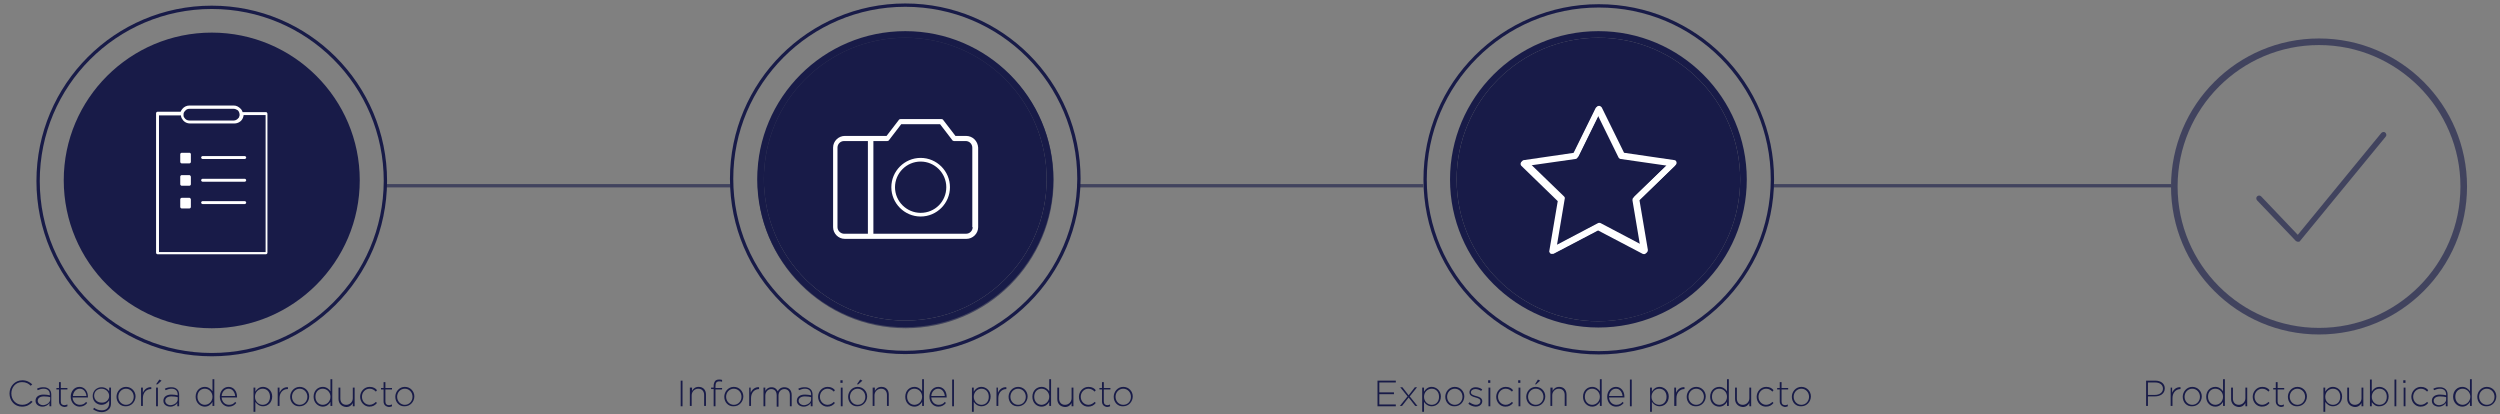 <?xml version="1.0" encoding="utf-8"?>
<!-- Generator: Adobe Illustrator 18.0.0, SVG Export Plug-In . SVG Version: 6.00 Build 0)  -->
<!DOCTYPE svg PUBLIC "-//W3C//DTD SVG 1.1//EN" "http://www.w3.org/Graphics/SVG/1.1/DTD/svg11.dtd">
<svg version="1.1" id="Layer_1" xmlns="http://www.w3.org/2000/svg" xmlns:xlink="http://www.w3.org/1999/xlink" x="0px" y="0px"
	 viewBox="0 0 682.4 113.1" enable-background="new 0 0 682.4 113.1" xml:space="preserve">
<rect x="0" y="0" width="682.4" height="113.1" fill="#808080" stroke="none"/>
<g id="XMLID_1422_">
	<g id="XMLID_1424_">
		<path id="XMLID_1588_" fill="none" stroke="#181B48" stroke-width="0.907" stroke-miterlimit="10" d="M436.4,96.3
			C410.3,96.3,389,75.1,389,49c0-26.1,21.2-47.4,47.4-47.4s47.4,21.2,47.4,47.4C483.7,75.1,462.5,96.3,436.4,96.3L436.4,96.3z"/>
	</g>
</g>
<g>
	<g id="XMLID_50_">
		<g id="XMLID_1392_">
			<path fill="#181B48" d="M475,49c0,21.3-17.3,38.7-38.7,38.7c-21.3,0-38.7-17.3-38.7-38.7c0-21.3,17.3-38.7,38.7-38.7
				C457.7,10.3,475,27.7,475,49z"/>
			<path fill="#181B48" d="M475,49c0-21.3-17.3-38.7-38.7-38.7c-21.3,0-38.7,17.3-38.7,38.7c0,21.3,17.3,38.7,38.7,38.7
				C457.7,87.6,475,70.3,475,49z M476.8,49c0,22.3-18.1,40.4-40.5,40.4c-22.3,0-40.5-18.1-40.5-40.4s18.1-40.5,40.5-40.5
				C458.7,8.5,476.8,26.7,476.8,49z"/>
		</g>
	</g>
	<path fill="#FFFFFF" d="M423.9,69c-0.2,0-0.3,0-0.4-0.1c-0.2-0.2-0.4-0.5-0.3-0.7l2.3-13.6l-9.9-9.6c-0.2-0.2-0.3-0.5-0.2-0.8
		c0.1-0.3,0.3-0.5,0.6-0.5l13.7-2l6.1-12.4c0.1-0.3,0.4-0.4,0.7-0.4c0.3,0,0.5,0.2,0.7,0.4l6.1,12.4l13.7,2c0.3,0,0.5,0.2,0.6,0.5
		c0.1,0.3,0,0.6-0.2,0.8l-9.9,9.6l2.3,13.6c0,0.3-0.1,0.6-0.3,0.7c-0.2,0.2-0.5,0.2-0.8,0.1l-12.2-6.4l-12.2,6.4
		C424.2,68.9,424,69,423.9,69L423.9,69z M417.8,44.8l9.1,8.8c0.2,0.2,0.3,0.4,0.2,0.7l-2.1,12.5l11.2-5.9c0.2-0.1,0.5-0.1,0.7,0
		l11.2,5.9l-2.1-12.5c0-0.2,0-0.5,0.2-0.7l9.1-8.8L442.7,43c-0.2,0-0.5-0.2-0.6-0.4l-5.6-11.4l-5.6,11.4c-0.1,0.2-0.3,0.4-0.6,0.4
		L417.8,44.8z M417.8,44.8"/>
</g>
<path fill="#FFFFFF" d="M423.6,69.3c-0.2,0-0.3,0-0.4-0.1c-0.2-0.2-0.4-0.5-0.3-0.7l2.3-13.6l-9.9-9.6c-0.2-0.2-0.3-0.5-0.2-0.8
	c0.1-0.3,0.3-0.5,0.6-0.5l13.7-2l6.1-12.4c0.1-0.3,0.4-0.4,0.7-0.4c0.3,0,0.5,0.2,0.7,0.4l6.1,12.4l13.7,2c0.3,0,0.5,0.2,0.6,0.5
	c0.1,0.3,0,0.6-0.2,0.8l-9.9,9.6l2.3,13.6c0,0.3-0.1,0.6-0.3,0.7c-0.2,0.2-0.5,0.2-0.8,0.1l-12.2-6.4l-12.2,6.4
	C423.8,69.3,423.7,69.3,423.6,69.3L423.6,69.3z M417.4,45.2l9.1,8.8c0.2,0.2,0.3,0.4,0.2,0.7l-2.1,12.5l11.2-5.9
	c0.2-0.1,0.5-0.1,0.7,0l11.2,5.9l-2.1-12.5c0-0.2,0-0.5,0.2-0.7l9.1-8.8l-12.5-1.8c-0.2,0-0.5-0.2-0.6-0.4l-5.6-11.4l-5.6,11.4
	c-0.1,0.2-0.3,0.4-0.6,0.4L417.4,45.2z M417.4,45.2"/>
<g opacity="0.6">
	<g id="XMLID_27_">
		<g id="XMLID_1399_">
			<path fill="#181B48" d="M247.2,8.8c22.3,0,40.4,18.1,40.4,40.4c0,22.3-18.1,40.4-40.4,40.4s-40.4-18.1-40.4-40.4
				C206.8,26.9,225,8.8,247.2,8.8z M285.8,49.2c0-21.3-17.3-38.6-38.6-38.6s-38.6,17.3-38.6,38.6s17.3,38.6,38.6,38.6
				S285.8,70.4,285.8,49.2z"/>
			<path fill="#181B48" d="M242.8,38.5c-0.1,0.2-0.3,0.2-0.5,0.2h-3.4h-0.2h-0.2v0.2v0.2v24.5v0.2v0.2h0.2h0.2h24.9
				c1,0,1.8-0.8,1.8-1.8V40.5c0-1-0.8-1.8-1.8-1.8h-3.2c-0.2,0-0.4-0.1-0.5-0.2l-3.3-4.3h-10.6L242.8,38.5z M237,37.4h0.4h0.8h0.4
				h3.3l3.3-4.3c0.1-0.2,0.3-0.2,0.5-0.2h11.2c0.2,0,0.4,0.1,0.5,0.2l3.4,4.3h2.9c1.7,0,3.1,1.4,3.1,3.2v21.8c0,1.8-1.4,3.2-3.1,3.2
				h-25.2h-0.4h-0.8H237h-6.4c-1.7,0-3.2-1.4-3.2-3.2V40.5c0-1.7,1.4-3.2,3.2-3.2H237z M237.2,38.9v-0.2h-0.2h-0.2h-6.1
				c-1,0-1.8,0.8-1.8,1.8v21.8c0,1,0.8,1.8,1.8,1.8h6.1h0.2h0.2v-0.2v-0.2V39.2V38.9z"/>
			<path fill="#181B48" d="M243.4,51.4c0-4.4,3.6-8,8-8c4.4,0,8,3.6,8,8s-3.6,8-8,8C247,59.4,243.4,55.8,243.4,51.4z M251.5,44.4
				c-3.8,0-7,3.1-7,7s3.1,7,7,7s7-3.1,7-7S255.3,44.4,251.5,44.4z"/>
		</g>
	</g>
</g>
<g>
	<g id="XMLID_1744_">
		<g id="XMLID_1745_">
			<g>
				<path fill="#181B48" d="M247.1,8.5c22.3,0,40.4,18.1,40.4,40.4c0,22.3-18.1,40.4-40.4,40.4s-40.4-18.1-40.4-40.4
					C206.7,26.6,224.8,8.5,247.1,8.5z M285.7,48.9c0-21.3-17.3-38.6-38.6-38.6s-38.6,17.3-38.6,38.6s17.3,38.6,38.6,38.6
					S285.7,70.2,285.7,48.9z"/>
				<path fill="#181B48" d="M247.1,10.3c21.3,0,38.6,17.3,38.6,38.6s-17.3,38.6-38.6,38.6s-38.6-17.3-38.6-38.6
					S225.8,10.3,247.1,10.3z"/>
			</g>
		</g>
	</g>
	<g>
		<path fill="#FFFFFF" d="M251.3,43.1c-4.4,0-8,3.6-8,8c0,4.4,3.6,8,8,8c4.4,0,8-3.6,8-8C259.3,46.7,255.7,43.1,251.3,43.1z
			 M251.3,58.1c-3.8,0-7-3.1-7-7c0-3.8,3.1-7,7-7c3.8,0,7,3.1,7,7C258.3,55,255.2,58.1,251.3,58.1z"/>
		<path fill="#FFFFFF" d="M263.7,37.1h-2.9l-3.3-4.3c-0.1-0.2-0.3-0.3-0.5-0.3h-11.2c-0.2,0-0.4,0.1-0.5,0.3l-3.3,4.3h-3.3h-0.4
			h-0.9h-0.4h-6.4c-1.7,0-3.2,1.4-3.2,3.2V62c0,1.7,1.4,3.2,3.2,3.2h6.4h0.4h0.8h0.4h25.2c1.7,0,3.2-1.4,3.2-3.2V40.3
			C266.9,38.5,265.5,37.1,263.7,37.1z M228.6,62V40.3c0-1,0.8-1.8,1.8-1.8h6.1h0.2h0.2v0.2v0.2v24.5v0.2v0.2h-0.2h-0.2h-6.1
			C229.5,63.8,228.6,63,228.6,62z M265.5,62c0,1-0.8,1.8-1.8,1.8h-24.9h-0.2h-0.2v-0.2v-0.2V38.9v-0.2v-0.2h0.2h0.2h3.4
			c0.2,0,0.4-0.1,0.5-0.3l3.3-4.3h10.6l3.3,4.3c0.1,0.2,0.3,0.3,0.5,0.3h3.2c1,0,1.8,0.8,1.8,1.8V62z"/>
	</g>
</g>
<g id="XMLID_1736_">
	<g id="XMLID_1737_">
		<path id="XMLID_1738_" fill="none" stroke="#181B48" stroke-width="0.907" stroke-miterlimit="10" d="M247.1,96.2
			c-26.1,0-47.4-21.2-47.4-47.4c0-26.1,21.2-47.4,47.4-47.4s47.4,21.2,47.4,47.4C294.4,75,273.2,96.2,247.1,96.2L247.1,96.2z"/>
	</g>
</g>
<g>
	<g opacity="0.6">
		<g id="XMLID_1727_">
			<g id="XMLID_1728_">
				<path id="XMLID_1729_" fill="#181B48" d="M633,91.3c-22.3,0-40.4-18.1-40.4-40.4c0-22.3,18.1-40.4,40.4-40.4
					c22.3,0,40.4,18.1,40.4,40.4C673.4,73.2,655.3,91.3,633,91.3L633,91.3z M633,12.3c-21.3,0-38.6,17.3-38.6,38.6
					c0,21.3,17.3,38.6,38.6,38.6s38.6-17.3,38.6-38.6C671.6,29.7,654.3,12.3,633,12.3L633,12.3z"/>
			</g>
		</g>
	</g>
	<g id="XMLID_1725_" opacity="0.6">
		<path id="XMLID_1726_" fill="#181B48" d="M627.3,66c-0.2,0-0.4-0.1-0.6-0.2l-10.6-11.1c-0.3-0.3-0.3-0.8,0-1.1
			c0.3-0.3,0.8-0.3,1.1,0l10,10.5l22.8-27.8c0.3-0.3,0.8-0.4,1.1-0.1c0.3,0.3,0.4,0.8,0.1,1.1l-23.4,28.5
			C627.8,65.9,627.6,66,627.3,66C627.3,66,627.3,66,627.3,66L627.3,66z"/>
	</g>
</g>
<line id="XMLID_1719_" opacity="0.6" fill="none" stroke="#181B48" stroke-width="0.907" stroke-miterlimit="10" x1="105.1" y1="50.7" x2="199.4" y2="50.7"/>
<line id="XMLID_42_" opacity="0.6" fill="none" stroke="#181B48" stroke-width="0.907" stroke-miterlimit="10" x1="294.1" y1="50.7" x2="388.5" y2="50.7"/>
<line id="XMLID_1519_" opacity="0.6" fill="none" stroke="#181B48" stroke-width="0.907" stroke-miterlimit="10" x1="484" y1="50.7" x2="592.6" y2="50.7"/>
<g id="XMLID_1708_">
	<g id="XMLID_1709_">
		<path id="XMLID_1710_" fill="none" stroke="#181B48" stroke-width="0.907" stroke-miterlimit="10" d="M57.8,96.8
			c-26.1,0-47.4-21.2-47.4-47.4c0-26.1,21.2-47.4,47.4-47.4s47.4,21.2,47.4,47.4C105.1,75.6,83.9,96.8,57.8,96.8L57.8,96.8z"/>
	</g>
</g>
<g>
	<g>
		<g id="XMLID_1704_">
			<g id="XMLID_1705_">
				<path id="XMLID_1706_" fill="#181B48" d="M57.8,89.6c-22.3,0-40.4-18.1-40.4-40.4C17.4,27,35.5,8.9,57.8,8.9S98.2,27,98.2,49.2
					C98.2,71.5,80,89.6,57.8,89.6L57.8,89.6z"/>
			</g>
		</g>
	</g>
	<g>
		<path fill="#FFFFFF" d="M72.6,30.6h-5.4h-0.5h-0.5c0-0.2-0.1-0.3-0.2-0.5c-0.1-0.2-0.2-0.3-0.3-0.4c-0.5-0.5-1.1-0.9-1.9-0.9H51.7
			c-0.8,0-1.5,0.4-1.9,0.9c-0.1,0.1-0.2,0.3-0.3,0.4c-0.1,0.1-0.1,0.3-0.2,0.4h-0.5h-0.5H43c-0.2,0-0.4,0.2-0.4,0.4v38.1
			c0,0.2,0.2,0.4,0.4,0.4h29.6c0.2,0,0.4-0.2,0.4-0.4V31.1C73,30.8,72.8,30.6,72.6,30.6z M51.7,29.7h12.1c0.4,0,0.8,0.2,1.1,0.4
			c0.1,0.1,0.2,0.2,0.3,0.4c0.1,0.2,0.2,0.5,0.2,0.8c0,0.2,0,0.3-0.1,0.5c0,0.2-0.1,0.3-0.2,0.4c-0.3,0.4-0.8,0.7-1.3,0.7H51.7
			c-0.6,0-1.1-0.3-1.4-0.8c-0.1-0.1-0.2-0.3-0.2-0.5c0-0.1,0-0.2,0-0.3c0-0.2,0-0.4,0.1-0.6c0.1-0.2,0.2-0.3,0.3-0.4
			C50.8,29.9,51.2,29.7,51.7,29.7z M72.1,68.8H43.4V31.5h5h0.5h0.5c0,0.2,0,0.3,0.1,0.5c0,0.2,0.1,0.3,0.2,0.4
			c0.4,0.8,1.2,1.3,2.2,1.3h12.1c0.9,0,1.8-0.5,2.2-1.3c0.1-0.1,0.1-0.3,0.2-0.5c0-0.1,0.1-0.3,0.1-0.5h0.5h0.5h5V68.8z"/>
		<path fill="#FFFFFF" d="M51.7,41.7h-2.1c-0.2,0-0.4,0.2-0.4,0.4v2.1c0,0.2,0.2,0.4,0.4,0.4h2.1c0.2,0,0.4-0.2,0.4-0.4V42
			C52,41.8,51.9,41.7,51.7,41.7z"/>
		<path fill="#FFFFFF" d="M66.8,42.6H55.3c-0.2,0-0.4,0.2-0.4,0.4s0.2,0.4,0.4,0.4h11.5c0.2,0,0.4-0.2,0.4-0.4S67,42.6,66.8,42.6z"
			/>
		<path fill="#FFFFFF" d="M51.7,54h-2.1c-0.2,0-0.4,0.2-0.4,0.4v2.1c0,0.2,0.2,0.4,0.4,0.4h2.1c0.2,0,0.4-0.2,0.4-0.4v-2.1
			C52,54.1,51.9,54,51.7,54z"/>
		<path fill="#FFFFFF" d="M66.8,54.9H55.3c-0.2,0-0.4,0.2-0.4,0.4s0.2,0.4,0.4,0.4h11.5c0.2,0,0.4-0.2,0.4-0.4S67,54.9,66.8,54.9z"
			/>
		<path fill="#FFFFFF" d="M51.7,47.8h-2.1c-0.2,0-0.4,0.2-0.4,0.4v2.1c0,0.2,0.2,0.4,0.4,0.4h2.1c0.2,0,0.4-0.2,0.4-0.4v-2.1
			C52,48,51.9,47.8,51.7,47.8z"/>
		<path fill="#FFFFFF" d="M66.8,48.8H55.3c-0.2,0-0.4,0.2-0.4,0.4s0.2,0.4,0.4,0.4h11.5c0.2,0,0.4-0.2,0.4-0.4S67,48.8,66.8,48.8z"
			/>
	</g>
</g>
<g>
	<path fill="#181B48" d="M2.6,107.4L2.6,107.4c0-2,1.5-3.6,3.5-3.6c1.2,0,2,0.5,2.7,1.1l-0.4,0.4c-0.6-0.6-1.3-1-2.4-1
		c-1.7,0-2.9,1.4-2.9,3.1v0c0,1.8,1.3,3.1,3,3.1c1,0,1.7-0.4,2.4-1.1l0.4,0.3C8.1,110.5,7.3,111,6,111C4,111,2.6,109.4,2.6,107.4z"
		/>
	<path fill="#181B48" d="M9.7,109.4L9.7,109.4c0-1.1,0.9-1.7,2.2-1.7c0.7,0,1.2,0.1,1.7,0.2v-0.2c0-1-0.6-1.6-1.7-1.6
		c-0.6,0-1.1,0.2-1.6,0.4l-0.2-0.4c0.6-0.3,1.1-0.4,1.8-0.4c0.7,0,1.2,0.2,1.6,0.6c0.3,0.3,0.5,0.8,0.5,1.4v3.2h-0.5V110
		c-0.3,0.5-1,1-1.9,1C10.7,111,9.7,110.5,9.7,109.4z M13.7,109v-0.6c-0.4-0.1-1-0.2-1.7-0.2c-1.1,0-1.7,0.5-1.7,1.2v0
		c0,0.7,0.7,1.2,1.5,1.2C12.8,110.5,13.7,109.9,13.7,109z"/>
	<path fill="#181B48" d="M16.1,109.6v-3.3h-0.7v-0.4h0.7v-1.6h0.5v1.6h1.8v0.4h-1.8v3.3c0,0.7,0.4,1,1,1c0.2,0,0.5-0.1,0.8-0.2v0.5
		c-0.3,0.1-0.5,0.2-0.8,0.2C16.7,111,16.1,110.5,16.1,109.6z"/>
	<path fill="#181B48" d="M19.3,108.3L19.3,108.3c0-1.5,1-2.7,2.4-2.7c1.4,0,2.3,1.2,2.3,2.7c0,0.1,0,0.1,0,0.2h-4.2c0.1,1.3,1,2,2,2
		c0.8,0,1.3-0.3,1.7-0.8l0.3,0.3c-0.5,0.6-1.1,1-2.1,1C20.5,111,19.3,109.9,19.3,108.3z M23.6,108.1c-0.1-1-0.7-2-1.8-2
		c-1,0-1.8,0.8-1.9,2H23.6z"/>
	<path fill="#181B48" d="M25.4,111.7l0.3-0.4c0.6,0.5,1.3,0.7,2.1,0.7c1.2,0,2-0.7,2-2v-0.7c-0.4,0.6-1.1,1.2-2.1,1.2
		c-1.2,0-2.4-0.9-2.4-2.4v0c0-1.5,1.2-2.4,2.4-2.4c1,0,1.7,0.5,2.1,1.1v-1h0.5v4.3c0,0.7-0.2,1.3-0.7,1.7c-0.4,0.4-1.1,0.7-1.8,0.7
		C26.9,112.5,26.1,112.2,25.4,111.7z M29.8,108.1L29.8,108.1c0-1.2-1-2-2.1-2c-1.1,0-2,0.7-2,1.9v0c0,1.1,0.9,1.9,2,1.9
		C28.8,110,29.8,109.2,29.8,108.1z"/>
	<path fill="#181B48" d="M31.8,108.3L31.8,108.3c0-1.4,1.1-2.7,2.6-2.7c1.5,0,2.6,1.2,2.6,2.6v0c0,1.4-1.1,2.7-2.6,2.7
		C32.9,111,31.8,109.8,31.8,108.3z M36.5,108.3L36.5,108.3c0-1.2-0.9-2.2-2.1-2.2c-1.2,0-2.1,1-2.1,2.2v0c0,1.2,0.9,2.2,2.1,2.2
		C35.6,110.5,36.5,109.5,36.5,108.3z"/>
	<path fill="#181B48" d="M38.5,105.8H39v1.4c0.4-0.9,1.2-1.6,2.3-1.5v0.5h-0.1c-1.2,0-2.2,0.9-2.2,2.5v2.1h-0.5V105.8z"/>
	<path fill="#181B48" d="M42.6,105.8h0.5v5.1h-0.5V105.8z M43.5,103.6l0.6,0.3l-1.1,1h-0.4L43.5,103.6z"/>
	<path fill="#181B48" d="M44.6,109.4L44.6,109.4c0-1.1,0.9-1.7,2.2-1.7c0.7,0,1.2,0.1,1.7,0.2v-0.2c0-1-0.6-1.6-1.7-1.6
		c-0.6,0-1.1,0.2-1.6,0.4l-0.2-0.4c0.6-0.3,1.1-0.4,1.8-0.4c0.7,0,1.2,0.2,1.6,0.6c0.3,0.3,0.5,0.8,0.5,1.4v3.2h-0.5V110
		c-0.3,0.5-1,1-1.9,1C45.6,111,44.6,110.5,44.6,109.4z M48.5,109v-0.6c-0.4-0.1-1-0.2-1.7-0.2c-1.1,0-1.7,0.5-1.7,1.2v0
		c0,0.7,0.7,1.2,1.5,1.2C47.6,110.5,48.5,109.9,48.5,109z"/>
	<path fill="#181B48" d="M53.4,108.3L53.4,108.3c0-1.7,1.2-2.7,2.5-2.7c1,0,1.7,0.6,2.1,1.2v-3.3h0.5v7.3H58v-1.1
		c-0.4,0.7-1.1,1.3-2.1,1.3C54.7,111,53.4,110,53.4,108.3z M58,108.3L58,108.3c0-1.3-1-2.2-2.1-2.2c-1.1,0-2,0.8-2,2.2v0
		c0,1.3,0.9,2.2,2,2.2C57,110.5,58,109.6,58,108.3z"/>
	<path fill="#181B48" d="M60,108.3L60,108.3c0-1.5,1-2.7,2.4-2.7c1.4,0,2.3,1.2,2.3,2.7c0,0.1,0,0.1,0,0.2h-4.2c0.1,1.3,1,2,2,2
		c0.8,0,1.3-0.3,1.7-0.8l0.3,0.3c-0.5,0.6-1.1,1-2.1,1C61.2,111,60,109.9,60,108.3z M64.2,108.1c-0.1-1-0.7-2-1.8-2
		c-1,0-1.8,0.8-1.9,2H64.2z"/>
	<path fill="#181B48" d="M69.2,105.8h0.5v1.1c0.4-0.7,1.1-1.3,2.1-1.3c1.2,0,2.5,1,2.5,2.6v0c0,1.7-1.2,2.7-2.5,2.7
		c-1,0-1.7-0.6-2.1-1.2v2.7h-0.5V105.8z M73.7,108.3L73.7,108.3c0-1.4-0.9-2.2-2-2.2c-1.1,0-2.1,0.9-2.1,2.2v0c0,1.3,1,2.2,2.1,2.2
		C72.8,110.5,73.7,109.7,73.7,108.3z"/>
	<path fill="#181B48" d="M75.8,105.8h0.5v1.4c0.4-0.9,1.2-1.6,2.3-1.5v0.5h-0.1c-1.2,0-2.2,0.9-2.2,2.5v2.1h-0.5V105.8z"/>
	<path fill="#181B48" d="M79.2,108.3L79.2,108.3c0-1.4,1.1-2.7,2.6-2.7c1.5,0,2.6,1.2,2.6,2.6v0c0,1.4-1.1,2.7-2.6,2.7
		C80.3,111,79.2,109.8,79.2,108.3z M83.9,108.3L83.9,108.3c0-1.2-0.9-2.2-2.1-2.2c-1.2,0-2.1,1-2.1,2.2v0c0,1.2,0.9,2.2,2.1,2.2
		C83,110.5,83.9,109.5,83.9,108.3z"/>
	<path fill="#181B48" d="M85.6,108.3L85.6,108.3c0-1.7,1.2-2.7,2.5-2.7c1,0,1.7,0.6,2.1,1.2v-3.3h0.5v7.3h-0.5v-1.1
		c-0.4,0.7-1.1,1.3-2.1,1.3C86.9,111,85.6,110,85.6,108.3z M90.2,108.3L90.2,108.3c0-1.3-1-2.2-2.1-2.2c-1.1,0-2,0.8-2,2.2v0
		c0,1.3,0.9,2.2,2,2.2C89.2,110.5,90.2,109.6,90.2,108.3z"/>
	<path fill="#181B48" d="M92.4,108.9v-3.1h0.5v3c0,1,0.6,1.7,1.6,1.7c1,0,1.8-0.8,1.8-1.8v-2.9h0.5v5.1h-0.5v-0.9
		c-0.3,0.6-0.9,1.1-1.8,1.1C93.2,111,92.4,110.1,92.4,108.9z"/>
	<path fill="#181B48" d="M98.3,108.3L98.3,108.3c0-1.4,1.1-2.7,2.6-2.7c1,0,1.6,0.4,2,0.9l-0.3,0.4c-0.4-0.4-0.9-0.8-1.7-0.8
		c-1.2,0-2.1,1-2.1,2.2v0c0,1.2,0.9,2.2,2.1,2.2c0.7,0,1.3-0.4,1.7-0.8l0.3,0.3c-0.5,0.6-1.1,1-2.1,1
		C99.5,111,98.3,109.8,98.3,108.3z"/>
	<path fill="#181B48" d="M104.7,109.6v-3.3h-0.7v-0.4h0.7v-1.6h0.5v1.6h1.8v0.4h-1.8v3.3c0,0.7,0.4,1,1,1c0.2,0,0.5-0.1,0.8-0.2v0.5
		c-0.3,0.1-0.5,0.2-0.8,0.2C105.3,111,104.7,110.5,104.7,109.6z"/>
	<path fill="#181B48" d="M107.9,108.3L107.9,108.3c0-1.4,1.1-2.7,2.6-2.7c1.5,0,2.6,1.2,2.6,2.6v0c0,1.4-1.1,2.7-2.6,2.7
		C109,111,107.9,109.8,107.9,108.3z M112.6,108.3L112.6,108.3c0-1.2-0.9-2.2-2.1-2.2c-1.2,0-2.1,1-2.1,2.2v0c0,1.2,0.9,2.2,2.1,2.2
		C111.7,110.5,112.6,109.5,112.6,108.3z"/>
</g>
<g>
	<path fill="#181B48" d="M185.8,103.9h0.5v7h-0.5V103.9z"/>
	<path fill="#181B48" d="M188.4,105.8h0.5v0.9c0.3-0.6,0.9-1.1,1.8-1.1c1.3,0,2,0.9,2,2.1v3.1h-0.5v-3c0-1-0.6-1.7-1.6-1.7
		c-1,0-1.8,0.8-1.8,1.8v2.9h-0.5V105.8z"/>
	<path fill="#181B48" d="M194.8,106.2h-0.7v-0.4h0.7v-0.5c0-0.6,0.2-1,0.4-1.3c0.3-0.3,0.6-0.4,1.1-0.4c0.3,0,0.5,0,0.8,0.1v0.5
		c-0.3-0.1-0.5-0.1-0.8-0.1c-0.7,0-1,0.4-1,1.3v0.5h1.8v0.4h-1.8v4.6h-0.5V106.2z"/>
	<path fill="#181B48" d="M197.7,108.3L197.7,108.3c0-1.4,1.1-2.7,2.6-2.7c1.5,0,2.6,1.2,2.6,2.6v0c0,1.4-1.1,2.7-2.6,2.7
		C198.8,111,197.7,109.8,197.7,108.3z M202.4,108.3L202.4,108.3c0-1.2-0.9-2.2-2.1-2.2c-1.2,0-2.1,1-2.1,2.2v0
		c0,1.2,0.9,2.2,2.1,2.2C201.5,110.5,202.4,109.5,202.4,108.3z"/>
	<path fill="#181B48" d="M204.4,105.8h0.5v1.4c0.4-0.9,1.2-1.6,2.3-1.5v0.5h0c-1.2,0-2.2,0.9-2.2,2.5v2.1h-0.5V105.8z"/>
	<path fill="#181B48" d="M208.4,105.8h0.5v0.9c0.3-0.5,0.8-1,1.7-1c0.9,0,1.4,0.5,1.7,1.1c0.3-0.6,0.9-1.1,1.8-1.1
		c1.2,0,2,0.8,2,2.1v3.1h-0.5v-3c0-1.1-0.6-1.7-1.5-1.7c-0.9,0-1.6,0.7-1.6,1.8v3H212v-3.1c0-1.1-0.6-1.7-1.5-1.7
		c-0.9,0-1.6,0.8-1.6,1.8v2.9h-0.5V105.8z"/>
	<path fill="#181B48" d="M217.5,109.4L217.5,109.4c0-1.1,0.9-1.7,2.2-1.7c0.7,0,1.2,0.1,1.7,0.2v-0.2c0-1-0.6-1.6-1.7-1.6
		c-0.6,0-1.1,0.2-1.6,0.4l-0.2-0.4c0.6-0.3,1.1-0.4,1.8-0.4c0.7,0,1.2,0.2,1.6,0.6c0.3,0.3,0.5,0.8,0.5,1.4v3.2h-0.5V110
		c-0.3,0.5-1,1-1.9,1C218.5,111,217.5,110.5,217.5,109.4z M221.4,109v-0.6c-0.4-0.1-1-0.2-1.7-0.2c-1.1,0-1.7,0.5-1.7,1.2v0
		c0,0.7,0.7,1.2,1.5,1.2C220.5,110.5,221.4,109.9,221.4,109z"/>
	<path fill="#181B48" d="M223.3,108.3L223.3,108.3c0-1.4,1.1-2.7,2.6-2.7c1,0,1.6,0.4,2,0.9l-0.3,0.4c-0.4-0.4-0.9-0.8-1.7-0.8
		c-1.2,0-2.1,1-2.1,2.2v0c0,1.2,0.9,2.2,2.1,2.2c0.7,0,1.3-0.4,1.7-0.8l0.3,0.3c-0.5,0.6-1.1,1-2.1,1
		C224.5,111,223.3,109.8,223.3,108.3z"/>
	<path fill="#181B48" d="M229.4,103.8h0.6v0.7h-0.6V103.8z M229.5,105.8h0.5v5.1h-0.5V105.8z"/>
	<path fill="#181B48" d="M231.5,108.3L231.5,108.3c0-1.4,1.1-2.7,2.6-2.7c1.5,0,2.6,1.2,2.6,2.6v0c0,1.4-1.1,2.7-2.6,2.7
		C232.6,111,231.5,109.8,231.5,108.3z M236.2,108.3L236.2,108.3c0-1.2-0.9-2.2-2.1-2.2c-1.2,0-2.1,1-2.1,2.2v0
		c0,1.2,0.9,2.2,2.1,2.2C235.4,110.5,236.2,109.5,236.2,108.3z M234.8,103.6l0.6,0.3l-1.1,1h-0.4L234.8,103.6z"/>
	<path fill="#181B48" d="M238.3,105.8h0.5v0.9c0.3-0.6,0.9-1.1,1.8-1.1c1.3,0,2,0.9,2,2.1v3.1h-0.5v-3c0-1-0.6-1.7-1.6-1.7
		c-1,0-1.8,0.8-1.8,1.8v2.9h-0.5V105.8z"/>
	<path fill="#181B48" d="M247.1,108.3L247.1,108.3c0-1.7,1.2-2.7,2.5-2.7c1,0,1.7,0.6,2.1,1.2v-3.3h0.5v7.3h-0.5v-1.1
		c-0.4,0.7-1.1,1.3-2.1,1.3C248.3,111,247.1,110,247.1,108.3z M251.7,108.3L251.7,108.3c0-1.3-1-2.2-2.1-2.2c-1.1,0-2,0.8-2,2.2v0
		c0,1.3,0.9,2.2,2,2.2C250.7,110.5,251.7,109.6,251.7,108.3z"/>
	<path fill="#181B48" d="M253.7,108.3L253.7,108.3c0-1.5,1-2.7,2.4-2.7c1.4,0,2.3,1.2,2.3,2.7c0,0.1,0,0.1,0,0.2h-4.2
		c0.1,1.3,1,2,2,2c0.8,0,1.3-0.3,1.7-0.8l0.3,0.3c-0.5,0.6-1.1,1-2.1,1C254.8,111,253.7,109.9,253.7,108.3z M257.9,108.1
		c-0.1-1-0.7-2-1.8-2c-1,0-1.8,0.8-1.9,2H257.9z"/>
	<path fill="#181B48" d="M259.9,103.6h0.5v7.3h-0.5V103.6z"/>
	<path fill="#181B48" d="M265.3,105.8h0.5v1.1c0.4-0.7,1.1-1.3,2.1-1.3c1.2,0,2.5,1,2.5,2.6v0c0,1.7-1.2,2.7-2.5,2.7
		c-1,0-1.7-0.6-2.1-1.2v2.7h-0.5V105.8z M269.9,108.3L269.9,108.3c0-1.4-0.9-2.2-2-2.2c-1.1,0-2.1,0.9-2.1,2.2v0
		c0,1.3,1,2.2,2.1,2.2C269,110.5,269.9,109.7,269.9,108.3z"/>
	<path fill="#181B48" d="M271.9,105.8h0.5v1.4c0.4-0.9,1.2-1.6,2.3-1.5v0.5h0c-1.2,0-2.2,0.9-2.2,2.5v2.1h-0.5V105.8z"/>
	<path fill="#181B48" d="M275.3,108.3L275.3,108.3c0-1.4,1.1-2.7,2.6-2.7c1.5,0,2.6,1.2,2.6,2.6v0c0,1.4-1.1,2.7-2.6,2.7
		C276.4,111,275.3,109.8,275.3,108.3z M280,108.3L280,108.3c0-1.2-0.9-2.2-2.1-2.2c-1.2,0-2.1,1-2.1,2.2v0c0,1.2,0.9,2.2,2.1,2.2
		C279.2,110.5,280,109.5,280,108.3z"/>
	<path fill="#181B48" d="M281.8,108.3L281.8,108.3c0-1.7,1.2-2.7,2.5-2.7c1,0,1.7,0.6,2.1,1.2v-3.3h0.5v7.3h-0.5v-1.1
		c-0.4,0.7-1.1,1.3-2.1,1.3C283,111,281.8,110,281.8,108.3z M286.4,108.3L286.4,108.3c0-1.3-1-2.2-2.1-2.2c-1.1,0-2,0.8-2,2.2v0
		c0,1.3,0.9,2.2,2,2.2C285.3,110.5,286.4,109.6,286.4,108.3z"/>
	<path fill="#181B48" d="M288.6,108.9v-3.1h0.5v3c0,1,0.6,1.7,1.6,1.7c1,0,1.8-0.8,1.8-1.8v-2.9h0.5v5.1h-0.5v-0.9
		c-0.3,0.6-0.9,1.1-1.8,1.1C289.3,111,288.6,110.1,288.6,108.9z"/>
	<path fill="#181B48" d="M294.5,108.3L294.5,108.3c0-1.4,1.1-2.7,2.6-2.7c1,0,1.6,0.4,2,0.9l-0.3,0.4c-0.4-0.4-0.9-0.8-1.7-0.8
		c-1.2,0-2.1,1-2.1,2.2v0c0,1.2,0.9,2.2,2.1,2.2c0.7,0,1.3-0.4,1.7-0.8l0.3,0.3c-0.5,0.6-1.1,1-2.1,1
		C295.6,111,294.5,109.8,294.5,108.3z"/>
	<path fill="#181B48" d="M300.8,109.6v-3.3h-0.7v-0.4h0.7v-1.6h0.5v1.6h1.8v0.4h-1.8v3.3c0,0.7,0.4,1,1,1c0.2,0,0.5-0.1,0.7-0.2v0.5
		c-0.3,0.1-0.5,0.2-0.8,0.2C301.4,111,300.8,110.5,300.8,109.6z"/>
	<path fill="#181B48" d="M304,108.3L304,108.3c0-1.4,1.1-2.7,2.6-2.7c1.5,0,2.6,1.2,2.6,2.6v0c0,1.4-1.1,2.7-2.6,2.7
		C305.1,111,304,109.8,304,108.3z M308.7,108.3L308.7,108.3c0-1.2-0.9-2.2-2.1-2.2c-1.2,0-2.1,1-2.1,2.2v0c0,1.2,0.9,2.2,2.1,2.2
		C307.9,110.5,308.7,109.5,308.7,108.3z"/>
</g>
<g>
	<path fill="#181B48" d="M376,103.9h5v0.5h-4.5v2.7h4v0.5h-4v2.8h4.5v0.5h-5V103.9z"/>
	<path fill="#181B48" d="M384.5,107.9l1.7-2.2h0.6l-2,2.5l2.1,2.6h-0.6l-1.8-2.3l-1.8,2.3h-0.6l2.1-2.6l-2-2.5h0.6L384.5,107.9z"/>
	<path fill="#181B48" d="M388.2,105.8h0.5v1.1c0.4-0.7,1.1-1.3,2.1-1.3c1.2,0,2.5,1,2.5,2.6v0c0,1.7-1.2,2.7-2.5,2.7
		c-1,0-1.7-0.6-2.1-1.2v2.7h-0.5V105.8z M392.8,108.3L392.8,108.3c0-1.4-0.9-2.2-2-2.2c-1.1,0-2.1,0.9-2.1,2.2v0
		c0,1.3,1,2.2,2.1,2.2C391.9,110.5,392.8,109.7,392.8,108.3z"/>
	<path fill="#181B48" d="M394.5,108.3L394.5,108.3c0-1.4,1.1-2.7,2.6-2.7c1.5,0,2.6,1.2,2.6,2.6v0c0,1.4-1.1,2.7-2.6,2.7
		C395.6,111,394.5,109.8,394.5,108.3z M399.2,108.3L399.2,108.3c0-1.2-0.9-2.2-2.1-2.2c-1.2,0-2.1,1-2.1,2.2v0
		c0,1.2,0.9,2.2,2.1,2.2C398.3,110.5,399.2,109.5,399.2,108.3z"/>
	<path fill="#181B48" d="M400.8,110.2l0.3-0.4c0.6,0.4,1.2,0.7,1.8,0.7c0.7,0,1.2-0.4,1.2-1v0c0-0.6-0.6-0.8-1.3-1
		c-0.8-0.2-1.7-0.5-1.7-1.4v0c0-0.8,0.7-1.4,1.7-1.4c0.6,0,1.3,0.2,1.8,0.6l-0.3,0.4c-0.5-0.3-1-0.5-1.6-0.5c-0.7,0-1.2,0.4-1.2,0.9
		v0c0,0.6,0.7,0.8,1.4,1c0.8,0.2,1.7,0.5,1.7,1.4v0c0,0.9-0.8,1.5-1.8,1.5C402.2,111,401.3,110.7,400.8,110.2z"/>
	<path fill="#181B48" d="M406.2,103.8h0.6v0.7h-0.6V103.8z M406.3,105.8h0.5v5.1h-0.5V105.8z"/>
	<path fill="#181B48" d="M408.4,108.3L408.4,108.3c0-1.4,1.1-2.7,2.6-2.7c1,0,1.6,0.4,2,0.9l-0.3,0.4c-0.4-0.4-0.9-0.8-1.7-0.8
		c-1.2,0-2.1,1-2.1,2.2v0c0,1.2,0.9,2.2,2.1,2.2c0.7,0,1.3-0.4,1.7-0.8l0.3,0.3c-0.5,0.6-1.1,1-2.1,1
		C409.5,111,408.4,109.8,408.4,108.3z"/>
	<path fill="#181B48" d="M414.4,103.8h0.6v0.7h-0.6V103.8z M414.5,105.8h0.5v5.1h-0.5V105.8z"/>
	<path fill="#181B48" d="M416.6,108.3L416.6,108.3c0-1.4,1.1-2.7,2.6-2.7c1.5,0,2.6,1.2,2.6,2.6v0c0,1.4-1.1,2.7-2.6,2.7
		C417.7,111,416.6,109.8,416.6,108.3z M421.3,108.3L421.3,108.3c0-1.2-0.9-2.2-2.1-2.2c-1.2,0-2.1,1-2.1,2.2v0
		c0,1.2,0.9,2.2,2.1,2.2C420.4,110.5,421.3,109.5,421.3,108.3z M419.8,103.6l0.6,0.3l-1.1,1H419L419.8,103.6z"/>
	<path fill="#181B48" d="M423.3,105.8h0.5v0.9c0.3-0.6,0.9-1.1,1.8-1.1c1.3,0,2,0.9,2,2.1v3.1h-0.5v-3c0-1-0.6-1.7-1.6-1.7
		c-1,0-1.8,0.8-1.8,1.8v2.9h-0.5V105.8z"/>
	<path fill="#181B48" d="M432.1,108.3L432.1,108.3c0-1.7,1.2-2.7,2.5-2.7c1,0,1.7,0.6,2.1,1.2v-3.3h0.5v7.3h-0.5v-1.1
		c-0.4,0.7-1.1,1.3-2.1,1.3C433.4,111,432.1,110,432.1,108.3z M436.7,108.3L436.7,108.3c0-1.3-1-2.2-2.1-2.2c-1.1,0-2,0.8-2,2.2v0
		c0,1.3,0.9,2.2,2,2.2C435.7,110.5,436.7,109.6,436.7,108.3z"/>
	<path fill="#181B48" d="M438.7,108.3L438.7,108.3c0-1.5,1-2.7,2.4-2.7c1.4,0,2.3,1.2,2.3,2.7c0,0.1,0,0.1,0,0.2h-4.2
		c0.1,1.3,1,2,2,2c0.8,0,1.3-0.3,1.7-0.8l0.3,0.3c-0.5,0.6-1.1,1-2.1,1C439.8,111,438.7,109.9,438.7,108.3z M442.9,108.1
		c-0.1-1-0.7-2-1.8-2c-1,0-1.8,0.8-1.9,2H442.9z"/>
	<path fill="#181B48" d="M444.9,103.6h0.5v7.3h-0.5V103.6z"/>
	<path fill="#181B48" d="M450.4,105.8h0.5v1.1c0.4-0.7,1.1-1.3,2.1-1.3c1.2,0,2.5,1,2.5,2.6v0c0,1.7-1.2,2.7-2.5,2.7
		c-1,0-1.7-0.6-2.1-1.2v2.7h-0.5V105.8z M454.9,108.3L454.9,108.3c0-1.4-0.9-2.2-2-2.2c-1.1,0-2.1,0.9-2.1,2.2v0
		c0,1.3,1,2.2,2.1,2.2C454,110.5,454.9,109.7,454.9,108.3z"/>
	<path fill="#181B48" d="M457,105.8h0.5v1.4c0.4-0.9,1.2-1.6,2.3-1.5v0.5h0c-1.2,0-2.2,0.9-2.2,2.5v2.1H457V105.8z"/>
	<path fill="#181B48" d="M460.4,108.3L460.4,108.3c0-1.4,1.1-2.7,2.6-2.7c1.5,0,2.6,1.2,2.6,2.6v0c0,1.4-1.1,2.7-2.6,2.7
		C461.5,111,460.4,109.8,460.4,108.3z M465.1,108.3L465.1,108.3c0-1.2-0.9-2.2-2.1-2.2c-1.2,0-2.1,1-2.1,2.2v0
		c0,1.2,0.9,2.2,2.1,2.2C464.2,110.5,465.1,109.5,465.1,108.3z"/>
	<path fill="#181B48" d="M466.8,108.3L466.8,108.3c0-1.7,1.2-2.7,2.5-2.7c1,0,1.7,0.6,2.1,1.2v-3.3h0.5v7.3h-0.5v-1.1
		c-0.4,0.7-1.1,1.3-2.1,1.3C468,111,466.8,110,466.8,108.3z M471.4,108.3L471.4,108.3c0-1.3-1-2.2-2.1-2.2c-1.1,0-2,0.8-2,2.2v0
		c0,1.3,0.9,2.2,2,2.2C470.4,110.5,471.4,109.6,471.4,108.3z"/>
	<path fill="#181B48" d="M473.6,108.9v-3.1h0.5v3c0,1,0.6,1.7,1.6,1.7c1,0,1.8-0.8,1.8-1.8v-2.9h0.5v5.1h-0.5v-0.9
		c-0.3,0.6-0.9,1.1-1.8,1.1C474.4,111,473.6,110.1,473.6,108.9z"/>
	<path fill="#181B48" d="M479.5,108.3L479.5,108.3c0-1.4,1.1-2.7,2.6-2.7c1,0,1.6,0.4,2,0.9l-0.3,0.4c-0.4-0.4-0.9-0.8-1.7-0.8
		c-1.2,0-2.1,1-2.1,2.2v0c0,1.2,0.9,2.2,2.1,2.2c0.7,0,1.3-0.4,1.7-0.8l0.3,0.3c-0.5,0.6-1.1,1-2.1,1
		C480.6,111,479.5,109.8,479.5,108.3z"/>
	<path fill="#181B48" d="M485.8,109.6v-3.3h-0.7v-0.4h0.7v-1.6h0.5v1.6h1.8v0.4h-1.8v3.3c0,0.7,0.4,1,1,1c0.2,0,0.5-0.1,0.7-0.2v0.5
		c-0.3,0.1-0.5,0.2-0.8,0.2C486.5,111,485.8,110.5,485.8,109.6z"/>
	<path fill="#181B48" d="M489.1,108.3L489.1,108.3c0-1.4,1.1-2.7,2.6-2.7c1.5,0,2.6,1.2,2.6,2.6v0c0,1.4-1.1,2.7-2.6,2.7
		C490.2,111,489.1,109.8,489.1,108.3z M493.8,108.3L493.8,108.3c0-1.2-0.9-2.2-2.1-2.2c-1.2,0-2.1,1-2.1,2.2v0
		c0,1.2,0.9,2.2,2.1,2.2C492.9,110.5,493.8,109.5,493.8,108.3z"/>
</g>
<g>
	<path fill="#181B48" d="M585.8,103.9h2.5c1.5,0,2.6,0.8,2.6,2.1v0c0,1.5-1.3,2.2-2.7,2.2h-1.9v2.6h-0.5V103.9z M588.2,107.8
		c1.3,0,2.2-0.7,2.2-1.7v0c0-1.1-0.9-1.7-2.1-1.7h-2v3.4H588.2z"/>
	<path fill="#181B48" d="M592.4,105.8h0.5v1.4c0.4-0.9,1.2-1.6,2.3-1.5v0.5h0c-1.2,0-2.2,0.9-2.2,2.5v2.1h-0.5V105.8z"/>
	<path fill="#181B48" d="M595.8,108.3L595.8,108.3c0-1.4,1.1-2.7,2.6-2.7c1.5,0,2.6,1.2,2.6,2.6v0c0,1.4-1.1,2.7-2.6,2.7
		C596.9,111,595.8,109.8,595.8,108.3z M600.5,108.3L600.5,108.3c0-1.2-0.9-2.2-2.1-2.2c-1.2,0-2.1,1-2.1,2.2v0
		c0,1.2,0.9,2.2,2.1,2.2C599.6,110.5,600.5,109.5,600.5,108.3z"/>
	<path fill="#181B48" d="M602.2,108.3L602.2,108.3c0-1.7,1.2-2.7,2.5-2.7c1,0,1.7,0.6,2.1,1.2v-3.3h0.5v7.3h-0.5v-1.1
		c-0.4,0.7-1.1,1.3-2.1,1.3C603.4,111,602.2,110,602.2,108.3z M606.8,108.3L606.8,108.3c0-1.3-1-2.2-2.1-2.2c-1.1,0-2,0.8-2,2.2v0
		c0,1.3,0.9,2.2,2,2.2C605.8,110.5,606.8,109.6,606.8,108.3z"/>
	<path fill="#181B48" d="M609,108.9v-3.1h0.5v3c0,1,0.6,1.7,1.6,1.7c1,0,1.8-0.8,1.8-1.8v-2.9h0.5v5.1h-0.5v-0.9
		c-0.3,0.6-0.9,1.1-1.8,1.1C609.8,111,609,110.1,609,108.9z"/>
	<path fill="#181B48" d="M614.9,108.3L614.9,108.3c0-1.4,1.1-2.7,2.6-2.7c1,0,1.6,0.4,2,0.9l-0.3,0.4c-0.4-0.4-0.9-0.8-1.7-0.8
		c-1.2,0-2.1,1-2.1,2.2v0c0,1.2,0.9,2.2,2.1,2.2c0.7,0,1.3-0.4,1.7-0.8l0.3,0.3c-0.5,0.6-1.1,1-2.1,1
		C616,111,614.9,109.8,614.9,108.3z"/>
	<path fill="#181B48" d="M621.2,109.6v-3.3h-0.7v-0.4h0.7v-1.6h0.5v1.6h1.8v0.4h-1.8v3.3c0,0.7,0.4,1,1,1c0.2,0,0.5-0.1,0.7-0.2v0.5
		c-0.3,0.1-0.5,0.2-0.8,0.2C621.9,111,621.2,110.5,621.2,109.6z"/>
	<path fill="#181B48" d="M624.5,108.3L624.5,108.3c0-1.4,1.1-2.7,2.6-2.7c1.5,0,2.6,1.2,2.6,2.6v0c0,1.4-1.1,2.7-2.6,2.7
		C625.6,111,624.5,109.8,624.5,108.3z M629.2,108.3L629.2,108.3c0-1.2-0.9-2.2-2.1-2.2c-1.2,0-2.1,1-2.1,2.2v0
		c0,1.2,0.9,2.2,2.1,2.2C628.3,110.5,629.2,109.5,629.2,108.3z"/>
	<path fill="#181B48" d="M634.2,105.8h0.5v1.1c0.4-0.7,1.1-1.3,2.1-1.3c1.2,0,2.5,1,2.5,2.6v0c0,1.7-1.2,2.7-2.5,2.7
		c-1,0-1.7-0.6-2.1-1.2v2.7h-0.5V105.8z M638.8,108.3L638.8,108.3c0-1.4-0.9-2.2-2-2.2c-1.1,0-2.1,0.9-2.1,2.2v0
		c0,1.3,1,2.2,2.1,2.2C637.9,110.5,638.8,109.7,638.8,108.3z"/>
	<path fill="#181B48" d="M640.7,108.9v-3.1h0.5v3c0,1,0.6,1.7,1.6,1.7c1,0,1.8-0.8,1.8-1.8v-2.9h0.5v5.1h-0.5v-0.9
		c-0.3,0.6-0.9,1.1-1.8,1.1C641.5,111,640.7,110.1,640.7,108.9z"/>
	<path fill="#181B48" d="M647.4,109.8v1.1h-0.5v-7.3h0.5v3.3c0.4-0.7,1.1-1.3,2.1-1.3c1.2,0,2.5,1,2.5,2.6v0c0,1.7-1.2,2.7-2.5,2.7
		C648.5,111,647.9,110.4,647.4,109.8z M651.5,108.3L651.5,108.3c0-1.4-0.9-2.2-2-2.2c-1.1,0-2.1,0.9-2.1,2.2v0c0,1.3,1,2.2,2.1,2.2
		C650.6,110.5,651.5,109.7,651.5,108.3z"/>
	<path fill="#181B48" d="M653.6,103.6h0.5v7.3h-0.5V103.6z"/>
	<path fill="#181B48" d="M656,103.8h0.6v0.7H656V103.8z M656.1,105.8h0.5v5.1h-0.5V105.8z"/>
	<path fill="#181B48" d="M658.2,108.3L658.2,108.3c0-1.4,1.1-2.7,2.6-2.7c1,0,1.6,0.4,2,0.9l-0.3,0.4c-0.4-0.4-0.9-0.8-1.7-0.8
		c-1.2,0-2.1,1-2.1,2.2v0c0,1.2,0.9,2.2,2.1,2.2c0.7,0,1.3-0.4,1.7-0.8l0.3,0.3c-0.5,0.6-1.1,1-2.1,1
		C659.3,111,658.2,109.8,658.2,108.3z"/>
	<path fill="#181B48" d="M663.8,109.4L663.8,109.4c0-1.1,0.9-1.7,2.2-1.7c0.7,0,1.2,0.1,1.7,0.2v-0.2c0-1-0.6-1.6-1.7-1.6
		c-0.6,0-1.1,0.2-1.6,0.4l-0.2-0.4c0.6-0.3,1.1-0.4,1.8-0.4c0.7,0,1.2,0.2,1.6,0.6c0.3,0.3,0.5,0.8,0.5,1.4v3.2h-0.5V110
		c-0.3,0.5-1,1-1.9,1C664.8,111,663.8,110.5,663.8,109.4z M667.7,109v-0.6c-0.4-0.1-1-0.2-1.7-0.2c-1.1,0-1.7,0.5-1.7,1.2v0
		c0,0.7,0.7,1.2,1.5,1.2C666.9,110.5,667.7,109.9,667.7,109z"/>
	<path fill="#181B48" d="M669.6,108.3L669.6,108.3c0-1.7,1.2-2.7,2.5-2.7c1,0,1.7,0.6,2.1,1.2v-3.3h0.5v7.3h-0.5v-1.1
		c-0.4,0.7-1.1,1.3-2.1,1.3C670.9,111,669.6,110,669.6,108.3z M674.3,108.3L674.3,108.3c0-1.3-1-2.2-2.1-2.2c-1.1,0-2,0.8-2,2.2v0
		c0,1.3,0.9,2.2,2,2.2C673.2,110.5,674.3,109.6,674.3,108.3z"/>
	<path fill="#181B48" d="M676.2,108.3L676.2,108.3c0-1.4,1.1-2.7,2.6-2.7c1.5,0,2.6,1.2,2.6,2.6v0c0,1.4-1.1,2.7-2.6,2.7
		C677.3,111,676.2,109.8,676.2,108.3z M680.9,108.3L680.9,108.3c0-1.2-0.9-2.2-2.1-2.2c-1.2,0-2.1,1-2.1,2.2v0
		c0,1.2,0.9,2.2,2.1,2.2C680.1,110.5,680.9,109.5,680.9,108.3z"/>
</g>
</svg>
